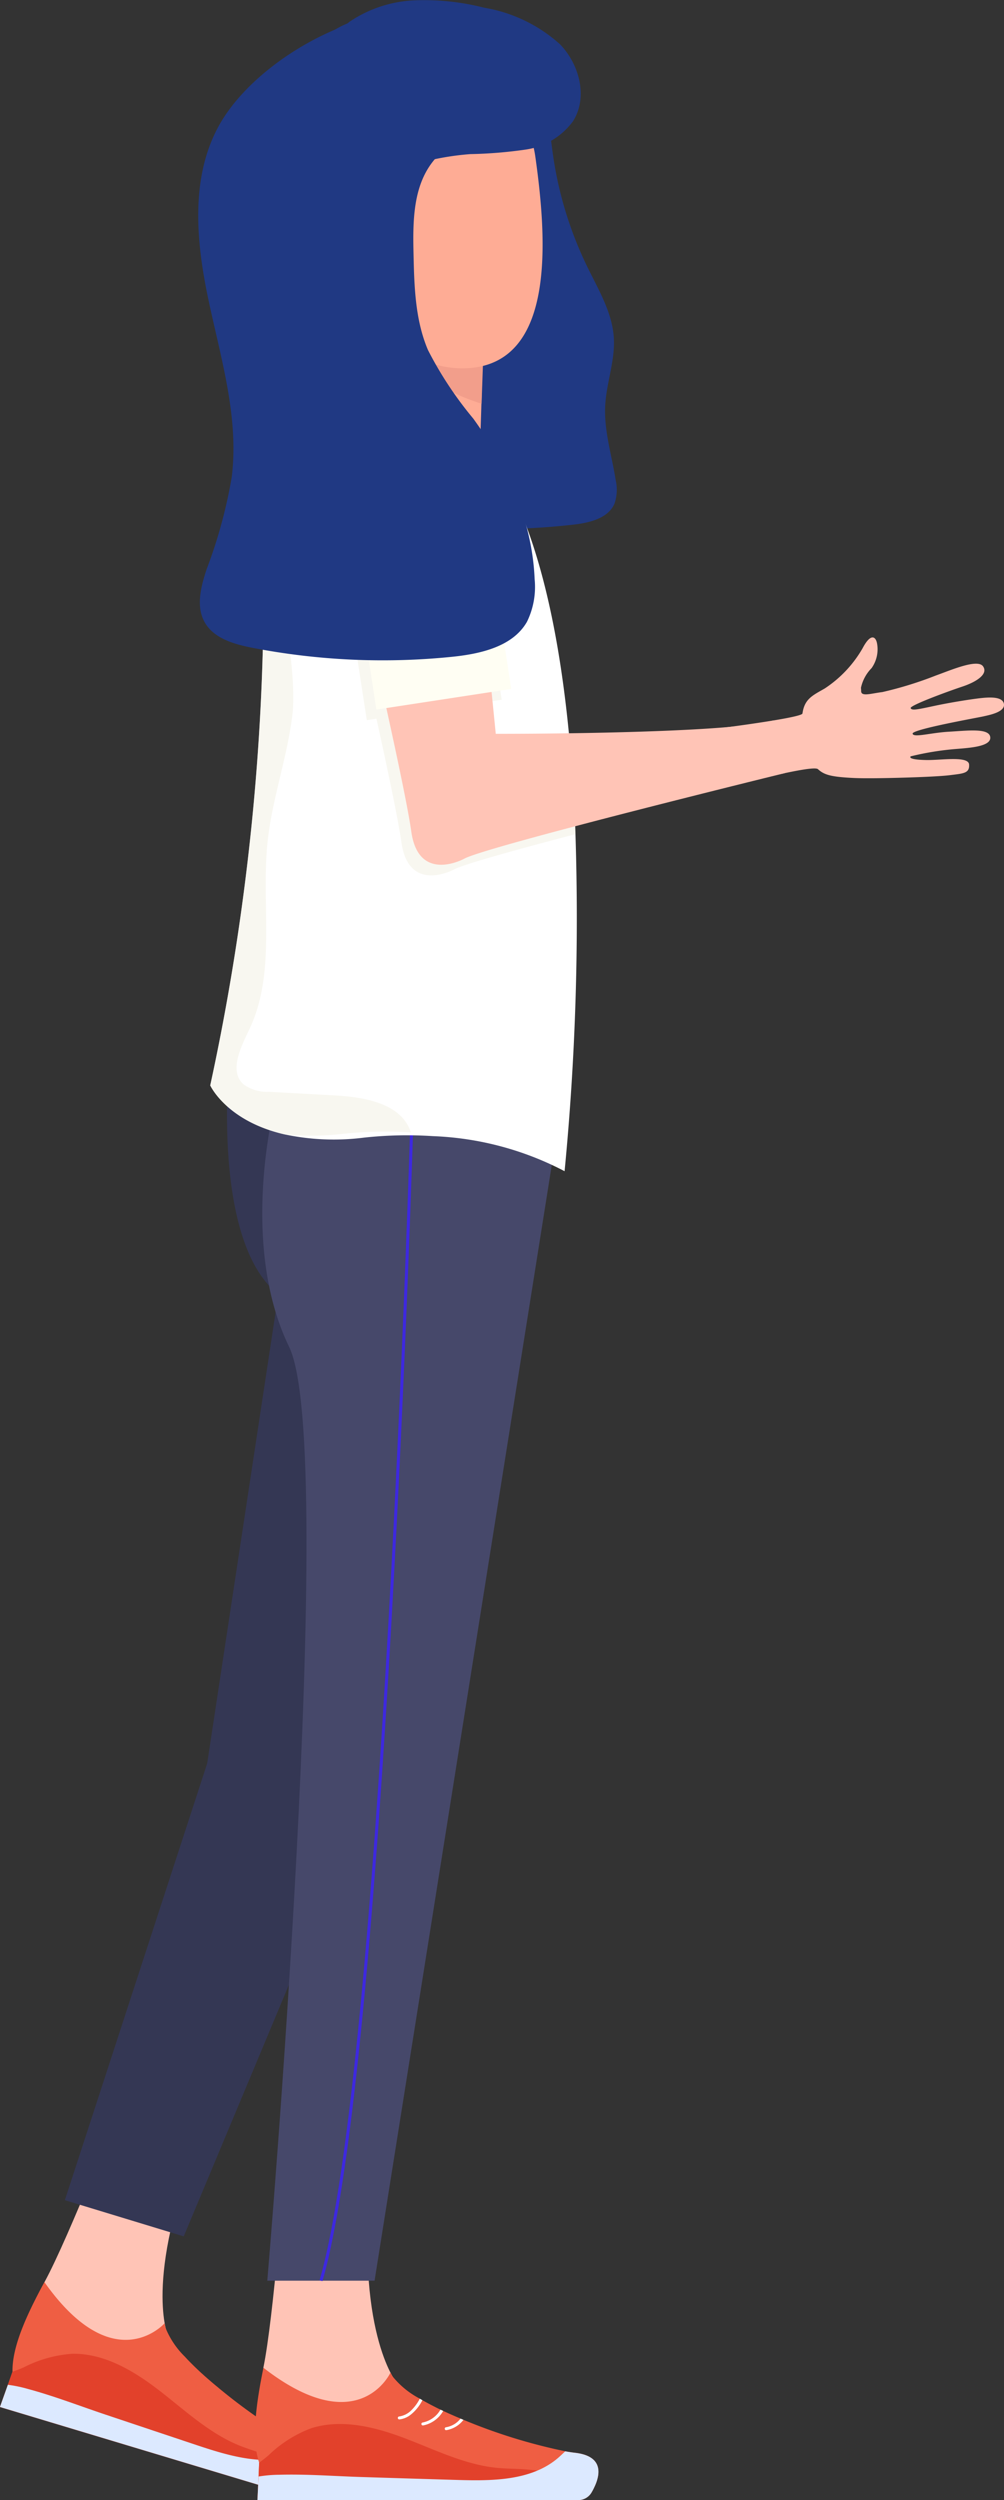 <svg xmlns="http://www.w3.org/2000/svg" width="90" height="224" viewBox="0 0 90 224"><rect x="0" y="0" width="90" height="224" fill="#333333" stroke="none"/><defs><style>.a{fill:#ffc4b6;}.b{fill:#ef5e43;}.c{fill:#e2412b;}.d{fill:#dce9ff;}.e{fill:#343754;}.f{fill:#fff;}.g{fill:#46486a;}.h{fill:#3d28e0;}.i{fill:#203983;}.j{fill:#f2f0e2;opacity:0.5;}.k{fill:#feac95;}.l{fill:#f29e8b;}.m{fill:#fffef3;}</style></defs><g transform="translate(-605.355 -447.779)"><path class="a" d="M616.331,635.906s-4.794,12.335-6.989,16.345c0,0-1.444,6.447,6.191,8.745s4.826-4.089,4.826-4.089-2.235-5.552,3.442-18.753Z"/><path class="b" d="M635.345,669.812a1.838,1.838,0,0,1-.088.233,1.244,1.244,0,0,1-.09.183,1.616,1.616,0,0,1-.117.2,1.157,1.157,0,0,1-.1.142,2.64,2.64,0,0,1-.176.233,1.842,1.842,0,0,1-.147.171,4.956,4.956,0,0,1-.423.435,1.376,1.376,0,0,1-1.341.307l-27.512-8.278.71-1.99.414-1.171c-.039-2.252,1.261-5.075,2.86-8.029,6.112,8.644,10.594,3.893,10.771,3.693l.007,0a.929.929,0,0,0,.014.1,1.878,1.878,0,0,0,.074.325,7.626,7.626,0,0,0,1.738,2.575c.057.066.12.13.183.2.393.409.829.839,1.3,1.271.072.06.136.119.206.185.411.366.841.737,1.286,1.1.07.064.142.119.217.181a49.423,49.423,0,0,0,7.9,5.32q.433.219.793.375C635.327,668.218,635.578,669.05,635.345,669.812Z"/><path class="c" d="M631.3,671.25l-25.949-7.808.71-1.99.414-1.171c.337-.121.678-.249,1-.389a11.18,11.18,0,0,1,4.387-1.223c2.887-.036,5.533,1.56,7.808,3.32s4.422,3.783,7.091,4.88c.985.4,2.021.668,2.993,1.109a2.7,2.7,0,0,1,1.732,1.773,2.879,2.879,0,0,1-.077,1.036C631.378,670.941,631.345,671.1,631.3,671.25Z"/><path class="d" d="M635.345,669.812a1.838,1.838,0,0,1-.088.233,1.244,1.244,0,0,1-.09.183,1.616,1.616,0,0,1-.117.2,1.157,1.157,0,0,1-.1.142,2.64,2.64,0,0,1-.176.233,1.842,1.842,0,0,1-.147.171,4.956,4.956,0,0,1-.423.435,1.376,1.376,0,0,1-1.341.307l-27.512-8.278.71-1.99a12.125,12.125,0,0,1,1.826.382c2.333.631,4.614,1.516,6.9,2.282q4.1,1.373,8.2,2.742c3,1,6.34,2,9.236.732.269-.117.54-.256.8-.391q.433.219.793.375C635.327,668.218,635.578,669.05,635.345,669.812Z"/><path class="e" d="M625.994,541.766s-1.964,17.028,4.31,21.982l-6.375,42.022-12.76,39.138,10.656,3.243,15.348-36.689,8.777-68.06S633.944,528.536,625.994,541.766Z"/><path class="a" d="M630.863,642.271s-.972,13.182-1.9,17.651c0,0,.508,6.586,8.488,6.586s3.418-5.3,3.418-5.3-3.766-4.667-2.2-18.935Z"/><path class="b" d="M659,669.242a1.907,1.907,0,0,1-.016.247,1.255,1.255,0,0,1-.032.2,1.56,1.56,0,0,1-.054.227.942.942,0,0,1-.048.163,2.4,2.4,0,0,1-.1.274,1.887,1.887,0,0,1-.09.206,5.049,5.049,0,0,1-.278.538,1.374,1.374,0,0,1-1.193.681H628.433l.1-2.111.052-1.239c-.7-2.143-.282-5.219.384-8.505,8.381,6.509,11.279.673,11.39.432l.005-.005a.575.575,0,0,0,.043.089,1.848,1.848,0,0,0,.165.291,7.7,7.7,0,0,0,2.417,1.962c.074.048.154.091.233.137.495.281,1.038.565,1.614.846.084.036.165.073.249.115.5.233,1.022.464,1.555.686.086.041.17.073.262.11a49.674,49.674,0,0,0,9.116,2.818c.319.057.606.1.868.131C658.512,667.722,659,668.446,659,669.242Z"/><path class="c" d="M655.553,671.779h-27.12l.1-2.111.052-1.239c.289-.212.576-.434.841-.661a11.1,11.1,0,0,1,3.84-2.431c2.753-.865,5.751-.1,8.445.928s5.341,2.349,8.216,2.628c1.06.1,2.131.059,3.19.2a2.7,2.7,0,0,1,2.177,1.2,2.9,2.9,0,0,1,.23,1.013C655.531,671.463,655.547,671.621,655.553,671.779Z"/><path class="d" d="M659,669.242a1.907,1.907,0,0,1-.016.247,1.255,1.255,0,0,1-.032.2,1.56,1.56,0,0,1-.054.227.942.942,0,0,1-.048.163,2.4,2.4,0,0,1-.1.274,1.887,1.887,0,0,1-.09.206,5.049,5.049,0,0,1-.278.538,1.374,1.374,0,0,1-1.193.681H628.433l.1-2.111a12.231,12.231,0,0,1,1.858-.158c2.417-.068,4.862.123,7.274.2q4.32.136,8.646.265c3.164.094,6.652.084,9.053-1.958.222-.19.441-.4.655-.606.319.057.606.1.868.131C658.512,667.722,659,668.446,659,669.242Z"/><path class="f" d="M643.219,662.83a3.926,3.926,0,0,1-1.049,1.3,2.023,2.023,0,0,1-1.006.421h-.016a.132.132,0,0,1-.016-.263,1.925,1.925,0,0,0,1.017-.48,4.087,4.087,0,0,0,.838-1.114C643.06,662.741,643.14,662.784,643.219,662.83Z"/><path class="f" d="M645.083,663.791a2.661,2.661,0,0,1-1.8,1.3h-.022a.132.132,0,0,1-.016-.263,2.386,2.386,0,0,0,1.593-1.15C644.918,663.711,645,663.749,645.083,663.791Z"/><path class="f" d="M646.9,664.588a2.423,2.423,0,0,1-1.528.924l-.016.005a.132.132,0,0,1-.133-.117.131.131,0,0,1,.117-.148,2.072,2.072,0,0,0,1.3-.775C646.724,664.518,646.808,664.55,646.9,664.588Z"/><path class="g" d="M630.02,546.605s-3.3,12.475,1.254,21.854c4.412,9.084-1.958,83.664-1.958,83.664h9.616L655.7,546.605S637.572,537.924,630.02,546.605Z"/><path class="h" d="M634.261,652.161l-.26-.075c5.628-19.416,8.121-103.174,8.144-104.017l.271.007C642.391,548.921,639.9,632.712,634.261,652.161Z"/><path class="i" d="M652.457,453.226c1.931,2.346,2.052,5.61,2.493,8.6a33.755,33.755,0,0,0,3.056,9.864c1,2.054,2.24,4.094,2.374,6.373.12,2.036-.667,4.021-.773,6.06-.117,2.243.588,4.437.936,6.657a3.854,3.854,0,0,1-.106,2.127c-.572,1.326-2.254,1.717-3.7,1.88a61.113,61.113,0,0,1-7.755.384,2.246,2.246,0,0,1-1.4-.336,3.007,3.007,0,0,1-.726-1.622c-1.049-3.583-5.929-4.53-7.954-7.675-1.1-1.71-1.218-3.862-2.064-5.708-1.04-2.264-3.083-3.89-4.69-5.8a18,18,0,0,1-4-14.028,5.078,5.078,0,0,1,.561-1.859,9.125,9.125,0,0,1,1.4-1.571c1.377-1.432,2.22-3.3,3.589-4.741,2.7-2.84,5.733-2.788,9.175-2C646.365,450.632,649.919,450.145,652.457,453.226Z"/><path class="f" d="M655.965,552.715a27.67,27.67,0,0,0-11.8-3.142,35.746,35.746,0,0,0-6.18.133,21.241,21.241,0,0,1-7.136-.293c-5.2-1.2-6.648-4.384-6.648-4.384a210.182,210.182,0,0,0,4.778-46.514c0-.485-.007-.963-.009-1.443-.011-.419-.013-.835-.011-1.247.036-14.071,12.617-12.909,12.617-12.909,9.622,2.134,13.5,16.409,14.864,31.495.24,2.7.405,5.425.5,8.107A234.881,234.881,0,0,1,655.965,552.715Z"/><path class="j" d="M656.941,522.517c-5.312,1.393-9.957,2.685-10.825,3.135,0,0-4.119,2.292-4.778-2.408-.274-1.946-1.219-6.456-2.238-11.071l-.864.13-2.351-15.231a5.318,5.318,0,0,1,4.489-6.056l1.487-.227a5.361,5.361,0,0,1,6.117,4.448l2.349,15.233-1.79.272c.224,2.207.377,3.735.377,3.735s3.291.007,7.525-.064C656.679,517.11,656.844,519.834,656.941,522.517Z"/><path class="k" d="M640.113,473.181s-3.21,10.46-2.532,12.7c.269.881,4.926,6.772,9.492,3.03a3.833,3.833,0,0,0,1.372-2.845c.056-1.706.147-4.665.21-7.625Z"/><path class="l" d="M640.124,473.182s-2.044,7.44,8.4,10.769l.134-3.822A14.914,14.914,0,0,1,640.124,473.182Z"/><path class="k" d="M640.115,451.49a6.388,6.388,0,0,1,5.17.485c2.841,1.592,7.355,4.862,8.058,9.84,1.038,7.35,1.919,18.828-6.41,18.965s-15.823-12.29-15.312-17.945C632.061,457.976,634.771,453.3,640.115,451.49Z"/><path class="a" d="M641.266,492.133s5.768-1.861,6.331,1.47,2.2,19.924,2.2,19.924,20.78.043,24.892-1.2l1,4.725s-26.492,6.5-28.685,7.647c0,0-4.119,2.294-4.779-2.41-.533-3.806-3.648-17.417-4.819-22.473a6.875,6.875,0,0,1,1.108-5.662A5.527,5.527,0,0,1,641.266,492.133Z"/><path class="m" d="M5.339,0H6.892A5.338,5.338,0,0,1,12.23,5.338V20.723a0,0,0,0,1,0,0H0a0,0,0,0,1,0,0V5.339A5.339,5.339,0,0,1,5.339,0Z" transform="translate(635.959 490.87) rotate(-8.699)"/><path class="a" d="M692.226,516.276c-.056-.791-2.529-.375-3.833-.4s-1.549-.192-1.4-.332a25.749,25.749,0,0,1,4.058-.659c1.223-.1,3.165-.215,3.072-1.057s-2.039-.583-3.7-.49-3.19.562-3.26.174,5.945-1.45,6.388-1.557,1.9-.364,1.8-1.089-1.408-.61-2.088-.537-2.563.357-4.119.689-2.055.448-2.156.208,3.364-1.509,4.64-1.933,2.342-1.13,1.844-1.818-2.855.336-4.238.833a33.294,33.294,0,0,1-4.785,1.479c-1.017.123-1.912.439-1.9-.1h0c0-.123-.011-.219-.018-.279a3.612,3.612,0,0,1,.952-1.765,2.919,2.919,0,0,0,.493-2.207c-.118-.638-.57-.958-1.3.43a10.662,10.662,0,0,1-3.393,3.6c-1.073.618-1.811.921-1.994,2.239-.059.434-9.634,1.631-11.042,1.75s-.02,5.809,1.114,5.61,10.764-2.875,11.316-2.371,1.135.686,3.144.787c1.006.052,2.934.02,4.541-.028,0,0,3.031-.078,4.189-.226S692.281,517.069,692.226,516.276Z"/><path class="i" d="M635.94,450.8a8.917,8.917,0,0,0-5.321,3.083,8.772,8.772,0,0,0-1.976,5.784,5.8,5.8,0,0,0,2.206,4.635,6.233,6.233,0,0,0,4.948.642,37.411,37.411,0,0,0,4.806-1.8,24.346,24.346,0,0,1,6.912-1.557,39.75,39.75,0,0,0,5-.412,6.4,6.4,0,0,0,4.186-2.507c1.381-2.124.615-5.111-1.155-6.929a13.483,13.483,0,0,0-6.783-3.268,21.722,21.722,0,0,0-6.225-.663,11.254,11.254,0,0,0-5.881,1.941,11.483,11.483,0,0,1-2.64,1.763"/><path class="j" d="M642.19,549.242a35.6,35.6,0,0,0-6.182.135,23.962,23.962,0,0,1-5.161.036c-5.2-1.2-6.648-4.384-6.648-4.384a210.182,210.182,0,0,0,4.778-46.514c2.337,3.538,2.88,10.833,2.6,13.211-.45,3.87-1.824,7.6-2.235,11.474-.6,5.663.818,11.723-1.663,16.861-.759,1.592-1.806,3.686-.493,4.878a3.637,3.637,0,0,0,2.306.663c1.939.108,3.874.211,5.812.32,2.676.144,5.927.688,6.836,3.181A1.4,1.4,0,0,0,642.19,549.242Z"/><path class="i" d="M624.92,459.144c-2.53,4.7-1.967,10.408-.854,15.619s2.722,10.474,2.062,15.759a43.709,43.709,0,0,1-2.245,8.242c-.52,1.571-.99,3.371-.161,4.8s2.624,1.937,4.252,2.255a61.358,61.358,0,0,0,17.884.81c2.57-.261,5.47-.912,6.738-3.144a7.11,7.11,0,0,0,.685-3.815c-.21-5.2-2.441-10.161-5.5-14.385a33.092,33.092,0,0,1-4.057-6.134c-1.155-2.7-1.237-5.719-1.3-8.652-.065-2.843-.052-5.93,1.691-8.189,2.068-2.683,6.318-3.853,6.894-7.181.391-2.257-1.315-4.455-3.411-5.42C640.219,446.317,628.478,452.542,624.92,459.144Z"/></g></svg>